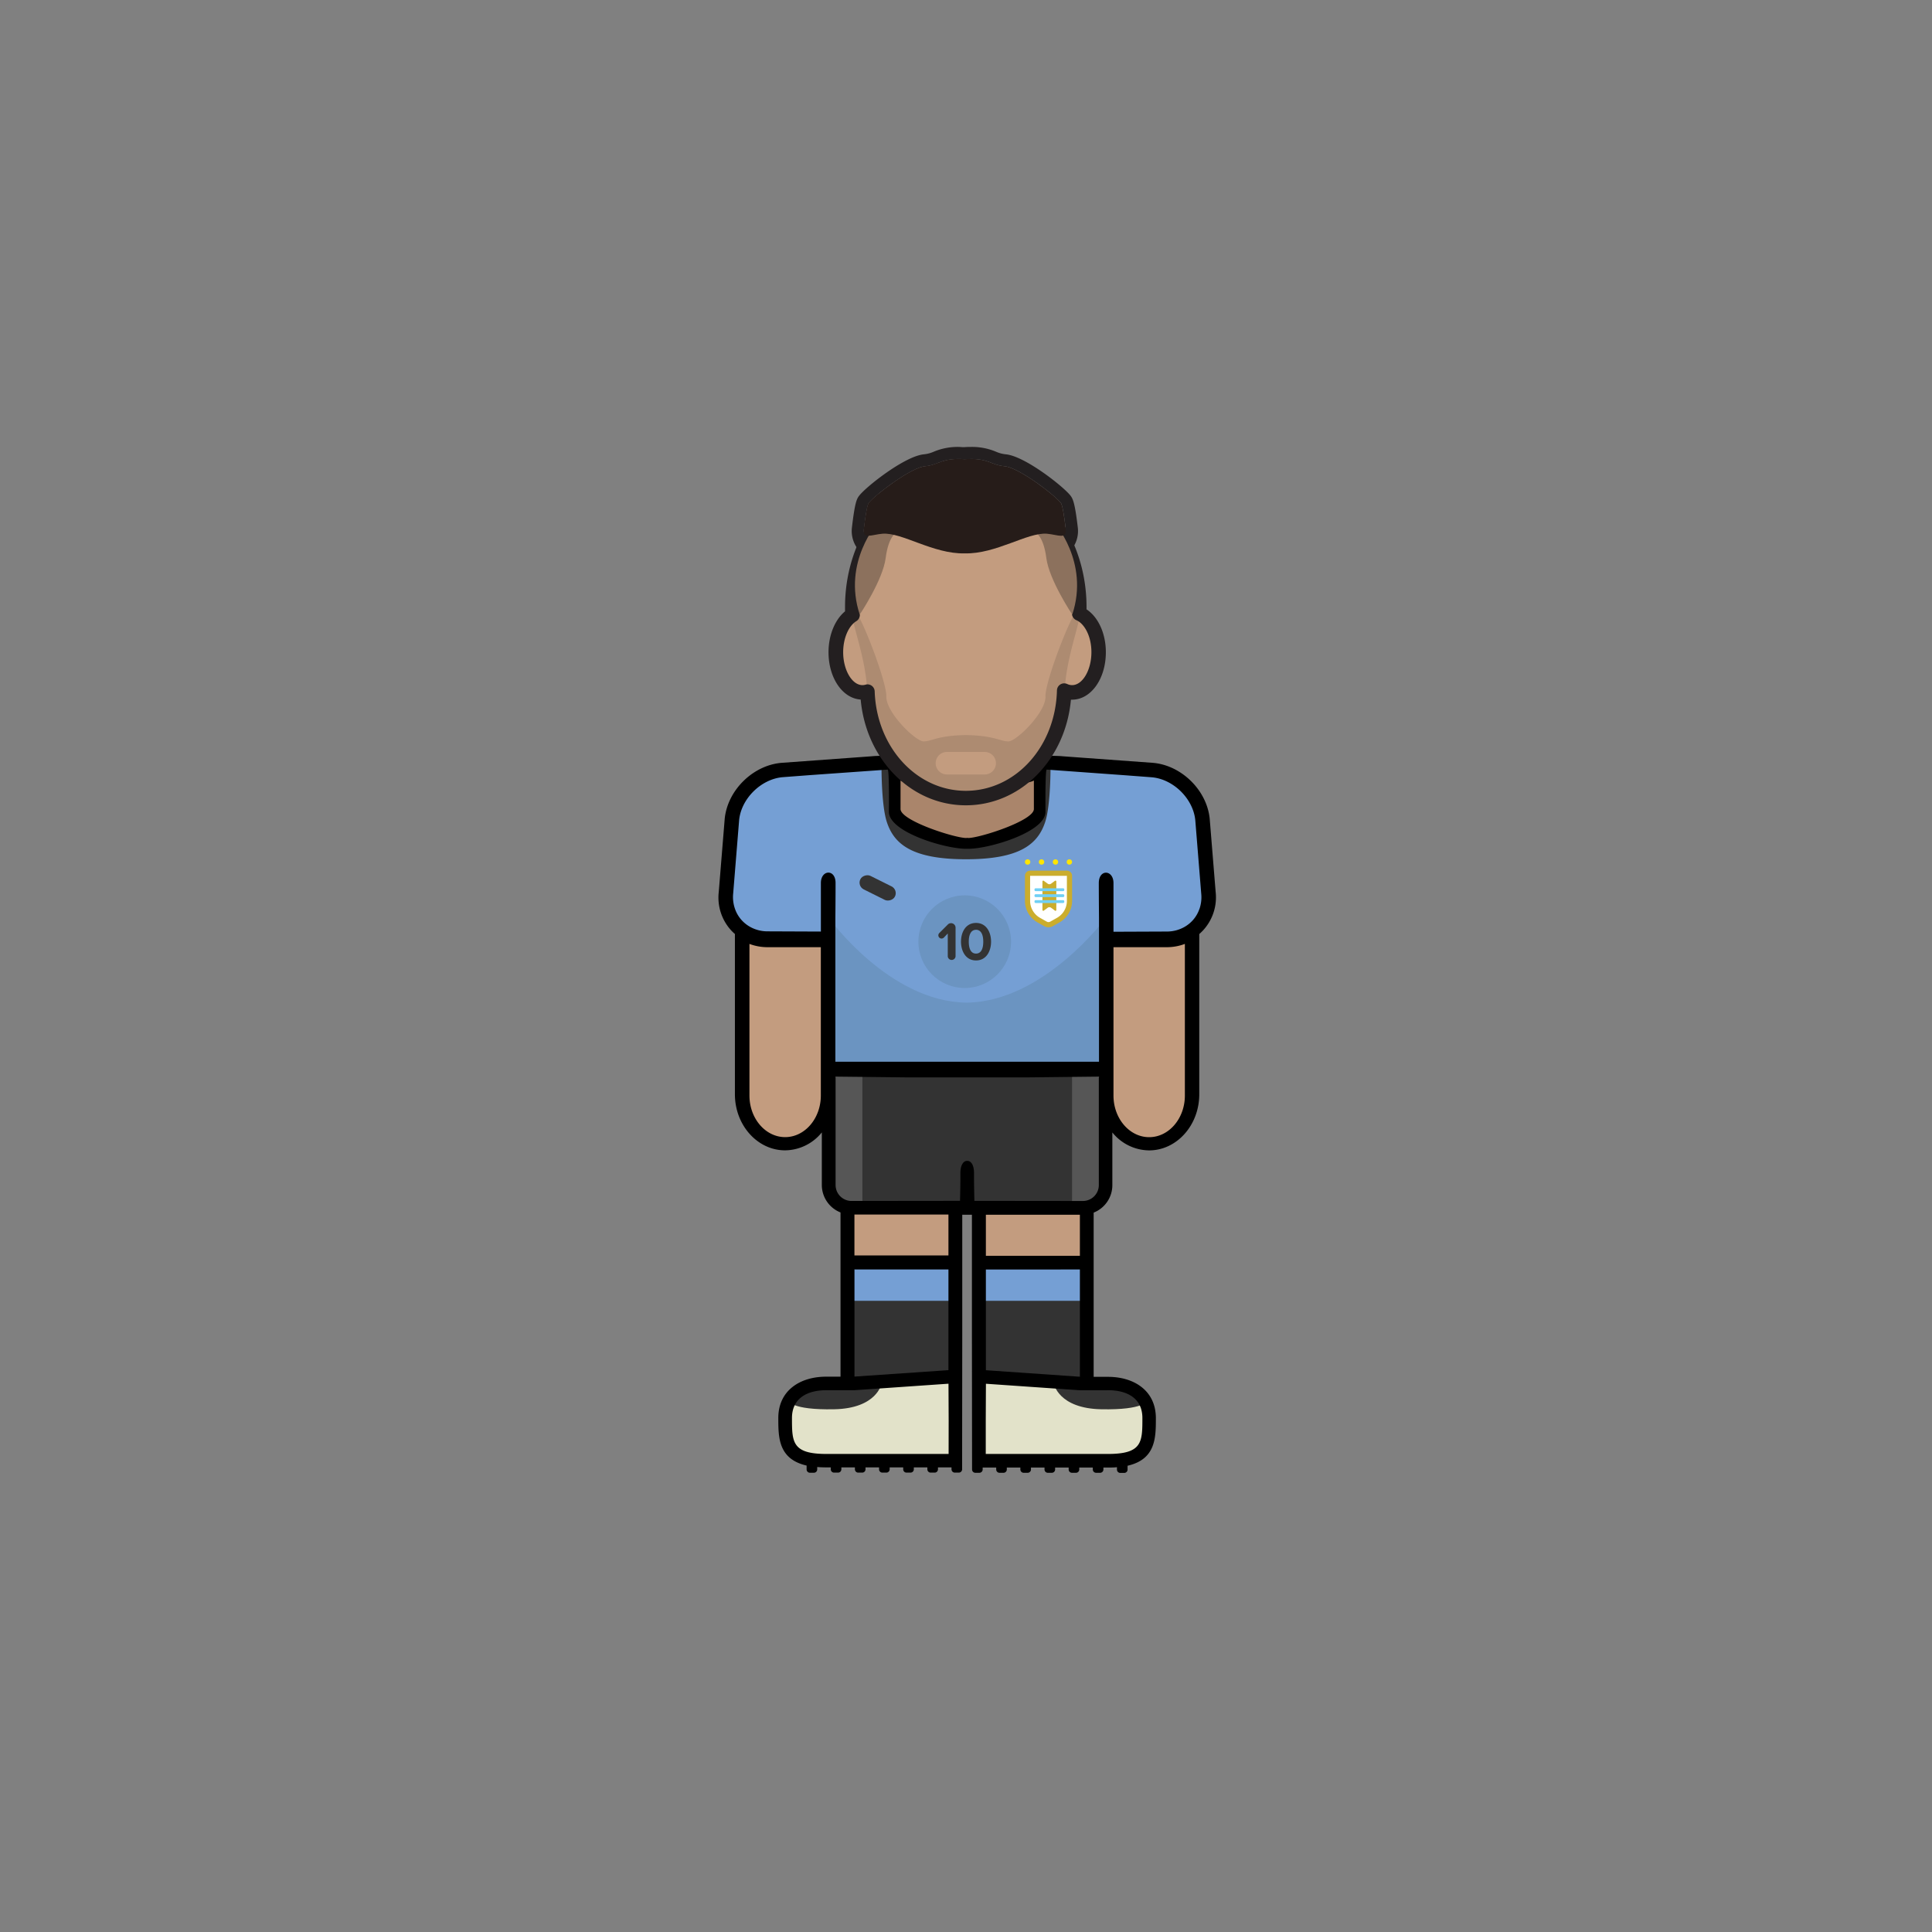 <svg id="player" xmlns="http://www.w3.org/2000/svg" viewBox="0 0 800 800"><rect x="0" y="0" width="800" height="800" fill="#808080" stroke="none"/><defs><style>.cls-1{fill:#c39c7f}.cls-2{fill:#e2e2c9}.cls-3{fill:#333}.cls-4{fill:#759fd4}.cls-5{fill:#565656}.cls-6{fill:#6b94c1}.cls-8{fill:#cbad2d}.cls-9{fill:#70d0f5}.cls-10{fill:#ffe500}.cls-12{fill:#231f20}</style></defs><g id="skin"><path id="arm-left" class="cls-1" d="M306.43 383h36.78v72.38a18.39 18.39 0 01-18.39 18.39 18.39 18.39 0 01-18.39-18.39V383z"/><path id="arm-right" class="cls-1" d="M457.69 383h36.78v72.38a18.39 18.39 0 01-18.39 18.39 18.39 18.39 0 01-18.39-18.39V383z"/><path id="leg-left" class="cls-1" d="M350.38 492.97h45.67v45.67h-45.67z"/><path id="leg-right" class="cls-1" d="M405.28 492.97h45.67v45.67h-45.67z"/></g><g id="boots"><path id="left" class="cls-2" d="M395.83 570.99H373l-22.83 1.98h-12.5l-7.5 2.52-5.25 8.5v9.83l1.91 4.17 3.84 4.06 6.33 1.94h58.83v-33z"/><path id="right" class="cls-2" d="M405.11 571.22h22.83l22.83 1.97h12.5l7.5 2.53 5.25 8.5v9.83l-1.91 4.17-3.84 4.05-6.33 1.95h-58.83v-33z"/><path class="cls-3" d="M365 573s-1.86 10.21-19.63 10.55-18.8-3.46-18.8-3.46l13.36-7.09zm71.41 0s1.86 10.21 19.63 10.55 18.81-3.46 18.81-3.46L461.52 573z"/></g><g id="socks"><g id="socks-2" data-name="socks"><path id="left-2" data-name="left" class="cls-3" d="M350.38 522.95h45.67v48.04h-45.67z"/><path id="right-2" data-name="right" class="cls-3" d="M404.88 522.95h45.67v48.04h-45.67z"/></g><path class="cls-4" d="M350.43 523.38h45.4v15.26h-45.4zm54.98 0h45.4v15.26h-45.4z"/></g><g id="shorts"><path id="shorts-2" data-name="shorts" class="cls-3" d="M342.17 443.49h116.49v47a9.95 9.95 0 01-9.95 9.95h-96.6a9.95 9.95 0 01-9.95-9.95v-47h.01z"/><path class="cls-5" d="M342.91 443.49h14.19v56.06h-2.81a11.37 11.37 0 01-11.37-11.37v-44.69h-.01z"/><path class="cls-5" d="M455.27 443.49h2.81v56.06H443.9v-44.69a11.37 11.37 0 0111.37-11.37z" transform="rotate(-180 450.995 471.52)"/></g><g id="shirt"><path id="shirt-2" data-name="shirt" class="cls-4" d="M370 315.75l-48.29 2.99-11.36 6.25-6.83 10.1-3.31 40.73 5.17 7.67 7.66 4.67h29.5l.17 54h114.83v-53.5l29.34-.17 7.01-4 6.99-10.5-3.4-37.33-6.83-11.84-9.77-6.08-49.84-2.99-1 21.24-6.5 6.5-11.16 3.48-11.88 2.02-15.46-3.17-11-5.66-3.66-3.84-.38-20.57z"/><path class="cls-6" d="M457.61 380.43s-25.51 34.4-57.41 34.74c-31.88-.34-56.73-34.74-56.73-34.74l-.5 59.18h115.14z"/><g id="crest-uruguay"><path d="M438 380.64l-3 1.7a1.55 1.55 0 01-1.53 0l-3-1.7a8.64 8.64 0 01-4.4-7.53V362h16.37v11.16a8.64 8.64 0 01-4.44 7.48z" fill="#fff"/><path class="cls-8" d="M441.78 362.67v10.38a8.06 8.06 0 01-4.1 7l-2.8 1.58a1.51 1.51 0 01-.71.19 1.55 1.55 0 01-.72-.19l-2.8-1.58a8.06 8.06 0 01-4.1-7v-10.38h15.23m0-2.15h-15.23a2.14 2.14 0 00-2.14 2.15v10.38a10.21 10.21 0 005.18 8.88l2.81 1.58a3.62 3.62 0 003.53 0l2.81-1.58a10.22 10.22 0 005.19-8.88v-10.38a2.15 2.15 0 00-2.15-2.15z"/><path class="cls-8" d="M436.84 377.08l-1.6-1.19a1.19 1.19 0 00-1.43 0l-1.6 1.19a.35.35 0 01-.56-.29V365a.35.35 0 01.56-.28l1.6 1.18a1.19 1.19 0 001.43 0l1.6-1.18a.35.35 0 01.56.28v11.84a.35.35 0 01-.56.24z"/><rect class="cls-9" x="428.36" y="367.82" width="12.34" height="1.19" rx=".46" ry=".46"/><rect class="cls-9" x="428.36" y="370.28" width="12.34" height="1.19" rx=".46" ry=".46"/><rect class="cls-9" x="428.36" y="372.73" width="12.34" height="1.19" rx=".46" ry=".46"/><circle class="cls-10" cx="425.52" cy="356.93" r="1.11"/><circle class="cls-10" cx="431.28" cy="356.93" r="1.11"/><circle class="cls-10" cx="437.05" cy="356.93" r="1.11"/><circle class="cls-10" cx="442.81" cy="356.93" r="1.11"/></g><g id="brand-puma"><rect class="cls-3" x="360.28" y="359.62" width="6.25" height="16.01" rx="3.13" ry="3.13" transform="rotate(-63.52 363.437 367.634)" id="brand-puma-2" data-name="brand-puma"/></g><circle class="cls-6" cx="399.47" cy="389.93" r="19.18"/><path class="cls-3" d="M392.45 396v-9.46l-1.62 1.69a1.33 1.33 0 01-2.28-.93 1.35 1.35 0 01.39-.94l3.56-3.56a1.87 1.87 0 013.18 1.3V396a1.62 1.62 0 01-3.23 0zm11.7-13.83c4.29 0 6.23 3.87 6.23 7.75s-1.94 7.78-6.23 7.78-6.22-3.9-6.22-7.78 1.92-7.75 6.22-7.75zm0 2.84c-2.16 0-3 2.14-3 4.91s.81 4.94 3 4.94 3-2.17 3-4.94-.85-4.92-3-4.92zM435 316.59l-5.5-.84-.39 22.25-7.11 5.72-8.47 3.28s-12.84 2.68-13.38 2.86c-.06 0-.11.13-.15.28 0-.15-.09-.26-.15-.28-.54-.18-13.38-2.86-13.38-2.86l-8.47-3.28-7.11-5.72-.37-22.28-5.5.84s-.18 16.62 2.2 23.83c3 9.13 10.41 15.41 32.78 15.41s29.75-6.28 32.78-15.41c2.38-7.18 2.22-23.8 2.22-23.8z"/></g><path id="neck" fill="#aa856b" d="M428.13 341.21l-27.59 8.62-28.6-9.62-1.92-23.62h61.04l-2.93 24.62z"/><path d="M503.38 369.38L500.91 339c-1.19-11.87-11.83-22.25-23.72-23.14l-37.14-2.7c-4.07-.45-20.52-.09-39.55.53-19-.62-35.48-1-39.55-.53l-37.14 2.7c-11.89.89-22.53 11.27-23.72 23.14l-2.47 30.36a20.14 20.14 0 005 15.74 18.65 18.65 0 001.69 1.64v66.36c0 12.81 9.32 23.23 20.78 23.23a19.8 19.8 0 0015.21-7.43v21.79a12.24 12.24 0 007.74 11.36v68h-5.93c-10.93 0-19.83 5.8-19.83 17.11 0 8.06 0 17 11.72 19.7v1.6a1.37 1.37 0 001.38 1.37h1.63a1.37 1.37 0 001.38-1.37v-1q1.72.15 3.72.15H344v.8a1.37 1.37 0 001.38 1.37h1.63a1.37 1.37 0 001.38-1.37v-.8H354v.8a1.37 1.37 0 001.38 1.37h1.63a1.37 1.37 0 001.38-1.37v-.8H364v.8a1.37 1.37 0 001.38 1.37h1.63a1.37 1.37 0 001.38-1.37v-.8H374v.8a1.37 1.37 0 001.38 1.37h1.63a1.37 1.37 0 001.38-1.37v-.8H384v.8a1.37 1.37 0 001.38 1.37h1.63a1.37 1.37 0 001.38-1.37v-.8H394v.8a1.37 1.37 0 001.38 1.37h1.63a1.37 1.37 0 001.38-1.37v-.81l.06-55.46V503h4v49.21l.06 54.67v1.6a1.37 1.37 0 001.38 1.37h1.63a1.37 1.37 0 001.38-1.37v-.8h5.61v.8a1.37 1.37 0 001.38 1.37h1.63a1.37 1.37 0 001.38-1.37v-.8h5.61v.8a1.37 1.37 0 001.38 1.37h1.63a1.37 1.37 0 001.38-1.37v-.8h5.61v.8a1.37 1.37 0 001.38 1.37h1.63a1.37 1.37 0 001.38-1.37v-.8h5.61v.8a1.37 1.37 0 001.38 1.37h1.63a1.37 1.37 0 001.38-1.37v-.8h5.61v.8a1.37 1.37 0 001.38 1.37h1.63a1.37 1.37 0 001.38-1.37v-.8h1.89c1.33 0 2.56 0 3.72-.15v1a1.37 1.37 0 001.38 1.37h1.63a1.37 1.37 0 001.38-1.37v-1.6c11.71-2.68 11.72-11.64 11.72-19.7 0-11.31-8.9-17.11-19.83-17.11h-5.93v-68a12.24 12.24 0 007.74-11.36v-21.84a19.8 19.8 0 0015.21 7.43c11.46 0 20.78-10.42 20.78-23.23v-66.36a18.65 18.65 0 001.69-1.64 20.14 20.14 0 005.1-15.74zM372.89 323.2c3.46 1.85 15.64 2.08 27.61 1.8 12 .28 24.15.05 27.61-1.8V335c0 4.81-22.42 12-27.23 12l-.38-.07-.38.07c-4.81 0-27.23-7.18-27.23-12zm-33 75.43v55c0 9.5-6.63 17.23-14.78 17.23s-14.78-7.73-14.78-17.23v-62.78a21.07 21.07 0 007.47 1.36h22.09zm52.91 203.42h-50.65c-14.21 0-14.21-5-14.21-14.89 0-8.22 6.37-11.5 14.21-11.5h11.67l38.93-2.7.07 15.37zm-38.74-76.4h38.67v41.7L354.08 570h-.26v-44.4zm-.26-5.74v-17h38.93v16.93h-38.91zm104.77 55.75h.26c7.84 0 14.21 3.28 14.21 11.5 0 9.91 0 14.89-14.21 14.89h-50.65v-13.7l.07-15.37 38.93 2.7h11.41zm-11.67-50h.26v44.4h-.26l-38.67-2.68v-41.7zm-38.67-5.74V503h38.93v17h-38.91zm46.84-73.78H455v44.58a6.6 6.6 0 01-6.58 6.58h-1.26l-43.68-.05s-.11-3.72-.16-8.75v-2.8c0-3.52-1.41-5.09-2.82-5-1.41-.08-2.82 1.49-2.82 5v2.79c-.05 5-.16 8.75-.16 8.75l-43.68.05h-1.26a6.6 6.6 0 01-6.58-6.58v-44.58h-.07v-.33l30.25.33h48.68l30.25-.33zm35.56 7.51c0 9.5-6.63 17.23-14.78 17.23s-14.78-7.73-14.78-17.23v-61.44h22.09a21.07 21.07 0 007.47-1.36zm6-77.21a13.55 13.55 0 01-2.76 4.66 13.85 13.85 0 01-3.24 2.63 14.72 14.72 0 01-7.47 2l-22.09.09v-20.15c0-5.56-6.08-5.93-6.08 0s.08 14.37.08 14.37v59.59H345.91V380s.08-8.45.08-14.37-6.08-5.54-6.08 0v20.11l-22.09-.09a14.72 14.72 0 01-7.47-2 13.85 13.85 0 01-3.24-2.63 13.55 13.55 0 01-2.76-4.66 14.79 14.79 0 01-.75-6.46l2.46-30.35c.9-8.95 9.23-17.08 18.2-17.75l11.12-.84 32.21-2.29c.68.55.49 17.49.49 17.49 0 8.43 23.34 15.29 31.77 15.29h1.3c8.43 0 31.77-6.86 31.77-15.29 0 0-.19-16.94.49-17.49l32.21 2.33 11.12.84c9 .67 17.3 8.8 18.2 17.75L497.4 370a14.79 14.79 0 01-.75 6.43z" id="border"/><g id="head"><path class="cls-12" d="M402.08 190.06c7.46 0 8.56 2.52 13.88 3 6 .55 21 12.11 23.34 15.23.69.93 1.43 6 2 10.72a7.2 7.2 0 01-7.14 8h-.59c-8.08-.65-21-1.54-34.05-1.86-13 .32-26 1.21-34.05 1.86h-.59a7.2 7.2 0 01-7.14-8c.55-4.73 1.29-9.79 2-10.72 2.32-3.12 17.37-14.68 23.34-15.23 5.32-.49 6.42-3 13.88-3 .79 0 1.64 0 2.58.09s1.79-.09 2.58-.09m0-5c-.82 0-1.68 0-2.58.08s-1.76-.08-2.58-.08a25.56 25.56 0 00-10.36 2 13.46 13.46 0 01-4 1.06c-8 .73-24.19 13.58-26.9 17.23-1 1.3-1.75 3-2.94 13.12a12.21 12.21 0 0012.11 13.63h1c8.34-.67 20.94-1.52 33.66-1.84 12.72.32 25.32 1.17 33.66 1.84h1a12.21 12.21 0 0012.11-13.63c-1.19-10.11-2-11.82-2.94-13.12-2.71-3.65-18.92-16.5-26.9-17.23a13.46 13.46 0 01-4-1.06 25.56 25.56 0 00-10.36-2z"/><path id="skin-2" data-name="skin" class="cls-1" d="M446.88 254.05c0-.91.08-1.81.08-2.73 0-30.51-21.06-55.25-47-55.25s-47 24.74-47 55.25c0 1.11 0 2.22.1 3.31-4.05 2.46-6.91 8.44-6.91 15.43 0 9.19 4.93 16.64 11 16.64a7.48 7.48 0 002.1-.32c.82 24.5 18.73 44.08 40.73 44.08S440 310.65 440.66 286a7.65 7.65 0 003.25.74c6.09 0 11-7.45 11-16.64.02-7.67-3.39-14.1-8.03-16.05z"/><path d="M447 252.44c-1.19-4.08-14.31 29.22-14.08 35.88S420.87 307 417.54 307s-5.85-2.44-17.62-2.62c-11.77.18-14.13 2.62-17.46 2.62S366.8 295 367 288.32s-12.89-40-14.08-35.88 5.85 19.23 6.23 35.06S370 316.86 370 316.86c8.85 12.89 30 14.72 30 14.72s21.15-1.83 30-14.72c0 0 10.44-13.52 10.81-29.36s7.42-30.97 6.19-35.06zm-39.27 68.26h-15.62a4.67 4.67 0 110-9.34h15.62a4.67 4.67 0 110 9.34z" opacity=".4" fill="#8c715d"/><path class="cls-12" d="M399.92 333.46c-22.68 0-41.28-19-43.53-43.79-7.52-.49-13.32-8.93-13.32-19.61 0-7 2.64-13.45 6.84-16.92v-1.82c0-32.12 22.45-58.25 50-58.25s50 26.13 50 58.25v1c4.85 3.18 8 10 8 17.76 0 11-6.16 19.64-14 19.64h-.46c-2.25 24.79-20.78 43.74-43.53 43.74zm-40.73-50.08a3 3 0 013 2.9c.77 23.09 17.34 41.18 37.73 41.18 20.58 0 37.15-18.26 37.74-41.58a3 3 0 014.27-2.64 4.73 4.73 0 002 .46c4.35 0 8-6.25 8-13.64 0-7-3.13-11.94-6.22-13.25a3 3 0 01-1.83-2.89v-.18c0-.8.07-1.6.07-2.42 0-28.81-19.76-52.25-44-52.25s-44 23.44-44 52.25c0 .92 0 1.89.09 3.16a3 3 0 01-1.43 2.71c-3.27 2-5.47 7.16-5.47 12.87 0 7.39 3.67 13.64 8 13.64a4.69 4.69 0 001.25-.19 2.74 2.74 0 01.8-.13z"/><path d="M356 254.48s9.57-14.27 10.74-23.42 4.46-10.56 4.46-10.56l-7.6-4.25s-14.84 16.36-7.6 38.23zm88 0s-9.57-14.27-10.74-23.42-4.46-10.56-4.46-10.56l7.6-4.25s14.84 16.36 7.6 38.23z" fill="#8c715d"/><path d="M441.28 219c-.55-4.73-1.29-9.79-2-10.72-2.32-3.12-17.37-14.68-23.34-15.23s-6.61-3.56-16.46-2.92c-9.85-.64-10.58 2.38-16.46 2.92s-21 12.11-23.34 15.23c-.69.93-1.43 6-2 10.72-.54 4.52 3.19 2.39 7.73 2 8.08-.65 21 8.46 34.05 8.14 13 .32 26-8.79 34.05-8.14 4.58.41 8.31 2.54 7.77-2z" fill="#261c19"/></g></svg>
